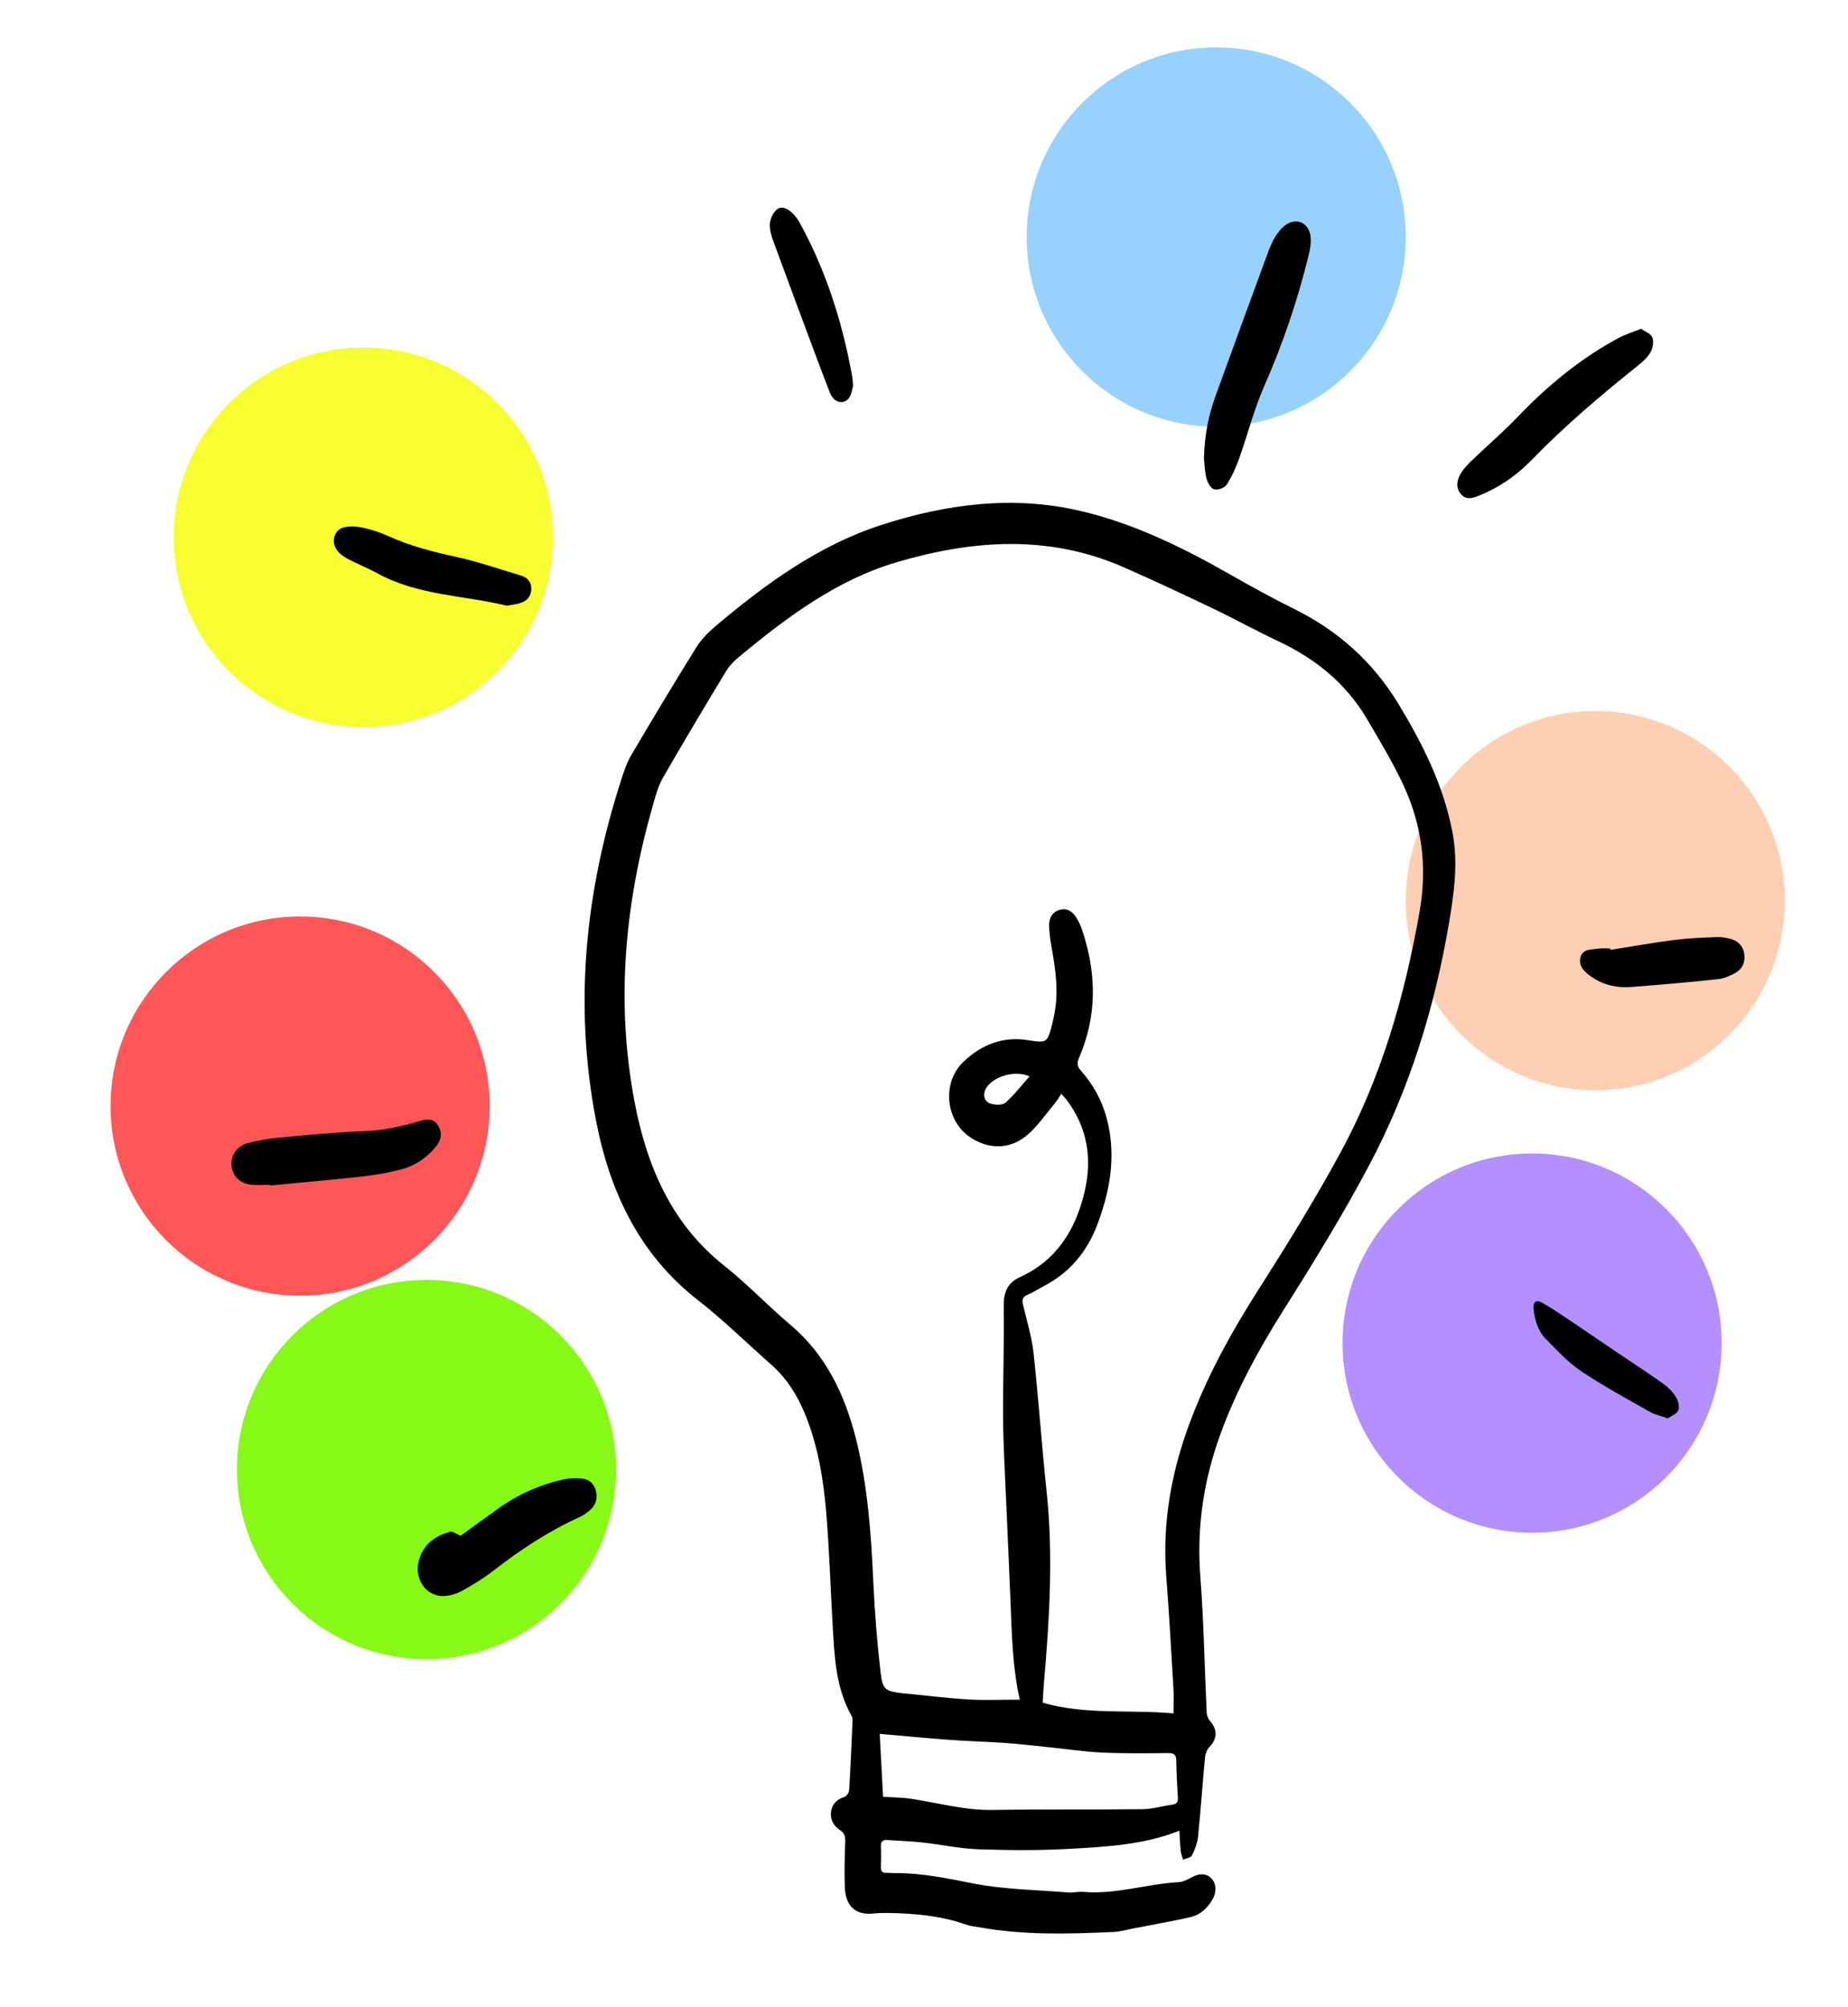 <svg width="117" height="127" viewBox="0 0 117 127" fill="none" xmlns="http://www.w3.org/2000/svg">
<circle cx="27" cy="93" r="12" fill="#86FA16"/>
<circle cx="97" cy="85" r="12" fill="#B38FFF"/>
<circle cx="19" cy="70" r="12" fill="#FF5757"/>
<circle cx="77" cy="15" r="12" fill="#97D1FD"/>
<circle cx="101" cy="57" r="12" fill="#FFCFB3"/>
<circle cx="23" cy="34" r="12" fill="#F8FF30"/>
<circle cx="23" cy="34" r="12" fill="#F8FF30"/>
<g filter="url(#filter0_d_460_907)">
<path d="M70.661 111.862C68.416 112.749 66.112 112.868 63.829 113C61.874 113.114 59.911 113.1 57.953 113.034C56.768 112.994 55.592 112.733 54.409 112.604C53.665 112.522 52.915 112.501 52.167 112.446C51.874 112.425 51.755 112.549 51.77 112.877C51.788 113.301 51.782 113.728 51.77 114.154C51.762 114.431 51.868 114.536 52.117 114.527C52.313 114.519 52.509 114.546 52.705 114.544C54.361 114.532 55.964 114.872 57.592 115.192C59.569 115.582 61.61 115.602 63.626 115.766C63.949 115.793 64.28 115.703 64.604 115.731C66.646 115.904 68.613 115.223 70.629 115.114C70.92 115.098 71.217 114.934 71.489 114.788C71.952 114.536 72.413 114.56 72.711 114.895C73.024 115.249 73.037 115.774 72.734 116.264C72.414 116.781 71.996 117.169 71.425 117.312C70.87 117.45 70.307 117.554 69.746 117.663C69.09 117.792 68.43 117.915 67.774 118.04C67.357 118.118 66.941 118.246 66.52 118.266C63.681 118.393 60.841 118.481 58.02 117.973C57.746 117.924 57.462 117.907 57.201 117.815C55.601 117.241 53.947 117.097 52.279 117.066C51.953 117.06 51.626 117.066 51.302 117.099C50.189 117.216 49.538 116.66 49.488 115.438C49.448 114.484 49.479 113.525 49.513 112.569C49.526 112.233 49.472 112.013 49.19 111.827C48.79 111.564 48.537 111.17 48.621 110.627C48.7 110.112 49.029 109.864 49.474 109.716C49.603 109.673 49.754 109.431 49.763 109.273C49.851 107.822 49.912 106.37 49.975 104.92C49.979 104.819 49.975 104.696 49.927 104.614C48.891 102.801 48.826 100.753 48.709 98.72C48.575 96.386 48.506 94.047 48.31 91.719C48.132 89.6 47.785 87.507 46.985 85.532C46.483 84.293 45.798 83.216 44.824 82.359C43.278 80.996 41.798 79.537 40.183 78.278C36.549 75.444 34.62 71.529 33.728 66.884C32.319 59.545 33.061 52.398 35.32 45.384C35.496 44.834 35.683 44.268 35.971 43.782C37.314 41.5 38.678 39.232 40.074 36.988C40.388 36.482 40.82 36.037 41.266 35.659C44.473 32.942 47.85 30.502 51.786 29.228C55.914 27.889 60.147 27.339 64.408 28.336C67.727 29.113 70.82 30.612 73.822 32.323C75.18 33.098 76.548 33.851 77.943 34.542C80.685 35.899 82.917 37.856 84.583 40.622C86.097 43.136 87.397 45.72 87.962 48.694C88.331 50.64 88.055 52.535 87.734 54.442C86.818 59.836 85.211 64.981 82.692 69.729C81.009 72.903 79.125 75.959 77.217 78.982C75.678 81.422 74.304 83.942 73.294 86.686C72.219 89.607 71.749 92.619 71.996 95.786C72.217 98.644 72.26 101.519 72.397 104.386C72.406 104.571 72.499 104.788 72.618 104.926C73.092 105.484 73.073 106.029 72.58 106.546C72.427 106.706 72.314 106.977 72.292 107.21C72.134 108.884 72.021 110.563 71.85 112.235C71.808 112.643 71.65 113.059 71.463 113.422C71.382 113.578 71.093 113.605 70.899 113.693C70.848 113.502 70.771 113.315 70.751 113.121C70.708 112.702 70.692 112.278 70.667 111.866L70.661 111.862ZM70.296 104.44C70.296 103.853 70.322 103.361 70.293 102.871C70.151 100.502 70.023 98.128 69.838 95.763C69.561 92.213 70.221 88.852 71.49 85.608C72.585 82.808 74.015 80.22 75.611 77.718C77.433 74.864 79.218 71.974 80.845 68.988C83.424 64.259 84.929 59.093 85.876 53.7C86.378 50.845 86.022 48.188 84.837 45.653C84.174 44.236 83.364 42.899 82.579 41.555C81.21 39.213 79.24 37.667 76.922 36.576C75.516 35.914 74.148 35.157 72.743 34.486C70.893 33.602 69.034 32.731 67.161 31.907C62.396 29.809 57.554 30.167 52.737 31.591C48.988 32.7 45.822 35.05 42.776 37.583C42.468 37.839 42.168 38.145 41.958 38.495C40.608 40.729 39.264 42.968 37.963 45.238C37.659 45.768 37.493 46.407 37.321 47.014C35.564 53.173 34.964 59.413 36.186 65.793C36.981 69.942 38.588 73.51 41.832 76.084C43.305 77.253 44.626 78.645 46.066 79.865C48.258 81.719 49.475 84.211 50.189 87.041C50.948 90.05 51.157 93.142 51.298 96.245C51.383 98.099 51.536 99.955 51.746 101.798C51.877 102.941 52.039 103.019 53.089 103.154C53.17 103.164 53.251 103.17 53.334 103.177C54.666 103.306 55.997 103.474 57.333 103.552C58.399 103.615 59.472 103.564 60.564 103.564C60.093 101.481 60.059 99.372 59.974 97.266C59.891 95.195 59.792 93.124 59.704 91.053C59.632 89.338 59.525 87.623 59.51 85.905C59.49 83.497 59.58 81.086 59.546 78.678C59.533 77.749 59.805 77.175 60.593 76.816C62.811 75.807 64.073 73.931 64.661 71.449C65.167 69.314 64.843 67.376 63.561 65.648C63.455 65.504 63.327 65.379 63.189 65.223C63.05 65.438 62.961 65.609 62.842 65.752C62.263 66.445 61.74 67.216 61.078 67.797C59.969 68.775 58.564 68.767 57.374 67.938C55.855 66.878 55.634 64.513 56.98 63.215C58.129 62.106 59.492 61.581 61.049 61.823C62.31 62.018 62.31 62.028 62.648 60.675C62.682 60.539 62.709 60.4 62.737 60.262C63.036 58.823 62.842 57.408 62.585 55.991C62.5 55.525 62.43 55.047 62.421 54.572C62.412 54.12 62.606 53.743 63.041 53.595C63.491 53.443 63.85 53.628 64.109 54.02C64.269 54.262 64.403 54.535 64.498 54.815C65.422 57.541 65.478 60.254 64.323 62.926C64.18 63.261 64.18 63.474 64.431 63.757C65.228 64.647 65.799 65.693 66.1 66.901C66.668 69.183 66.283 71.345 65.48 73.484C64.802 75.286 63.669 76.57 62.069 77.401C61.731 77.577 61.409 77.798 61.058 77.938C60.734 78.067 60.699 78.262 60.774 78.586C61.011 79.597 61.322 80.6 61.436 81.627C61.754 84.547 61.954 87.482 62.263 90.402C62.693 94.463 62.441 98.507 62.09 102.553C62.056 102.953 62.04 103.355 62.015 103.759C64.767 104.546 67.527 104.183 70.293 104.434L70.296 104.44ZM51.908 109.71C52.53 109.753 53.118 109.753 53.697 109.841C55.407 110.098 57.083 110.574 58.834 110.545C61.998 110.492 65.163 110.533 68.328 110.496C68.969 110.489 69.608 110.295 70.25 110.204C70.523 110.165 70.591 110.02 70.573 109.737C70.525 108.978 70.482 108.217 70.473 107.454C70.467 107.059 70.34 106.944 69.98 106.946C68.576 106.958 67.171 106.979 65.769 106.913C64.631 106.86 63.498 106.685 62.364 106.57C61.441 106.476 60.519 106.367 59.593 106.302C58.455 106.222 57.313 106.197 56.173 106.113C54.682 106.004 53.196 105.859 51.696 105.73C51.766 107.034 51.836 108.353 51.908 109.708V109.71ZM61.184 64.118C60.26 63.72 58.972 64.095 58.471 64.807C58.194 65.201 58.277 65.711 58.706 65.842C59.005 65.931 59.453 65.961 59.659 65.781C60.206 65.309 60.657 64.708 61.182 64.118H61.184Z" fill="black"/>
<path d="M72.224 25.012C72.258 23.472 72.537 22.219 72.976 21.009C74.062 18.013 75.159 15.021 76.259 12.03C76.397 11.653 76.554 11.274 76.764 10.942C76.944 10.658 77.178 10.378 77.447 10.205C78.177 9.732 78.947 10.179 78.987 11.101C79.003 11.479 78.924 11.875 78.83 12.246C78.129 15.072 77.201 17.803 76.034 20.451C75.39 21.911 74.997 23.496 74.456 25.01C74.247 25.594 73.99 26.175 73.655 26.683C73.519 26.892 73.091 27.028 72.853 26.96C72.647 26.899 72.445 26.527 72.379 26.253C72.264 25.779 72.253 25.276 72.224 25.012Z" fill="black"/>
<path d="M25.159 93.193C25.875 92.675 26.677 92.1 27.475 91.52C28.766 90.581 30.18 89.959 31.697 89.621C32.058 89.541 32.445 89.533 32.814 89.566C33.247 89.605 33.596 89.849 33.723 90.329C33.855 90.819 33.718 91.249 33.357 91.567C33.157 91.744 32.93 91.903 32.693 92.01C30.741 92.896 28.948 94.075 27.231 95.408C26.623 95.88 25.963 96.28 25.298 96.653C24.96 96.842 24.562 96.977 24.183 97.004C22.951 97.092 22.137 95.872 22.561 94.615C22.892 93.634 23.635 93.179 24.501 92.937C24.663 92.892 24.881 93.077 25.158 93.193H25.159Z" fill="black"/>
<path d="M99.897 16.807C100.151 16.985 100.509 17.102 100.611 17.346C100.715 17.592 100.651 18.017 100.512 18.267C100.325 18.603 100.02 18.88 99.721 19.12C97.38 20.992 95.089 22.928 92.977 25.104C92.008 26.103 90.896 26.866 89.636 27.37C89.215 27.538 88.8 27.665 88.467 27.239C88.126 26.802 88.26 26.318 88.518 25.91C88.715 25.594 88.99 25.328 89.257 25.073C90.197 24.171 91.186 23.324 92.088 22.381C94.009 20.375 96.107 18.655 98.502 17.377C98.921 17.155 99.378 17.018 99.895 16.809L99.897 16.807Z" fill="black"/>
<path d="M13.062 70.98C12.672 70.98 12.278 71.019 11.892 70.973C11.163 70.885 10.71 70.416 10.658 69.766C10.606 69.124 10.973 68.539 11.68 68.346C12.355 68.16 13.055 68.051 13.751 67.987C15.552 67.821 17.358 67.647 19.165 67.581C20.387 67.536 21.552 67.243 22.718 66.913C23.14 66.792 23.501 66.835 23.75 67.253C24.014 67.701 23.931 68.148 23.629 68.527C23.048 69.257 22.3 69.755 21.457 69.989C20.61 70.225 19.733 70.364 18.861 70.461C16.931 70.678 14.997 70.842 13.066 71.027V70.982L13.062 70.98Z" fill="black"/>
<path d="M28.099 34.333C25.379 33.674 22.479 33.701 19.875 32.274C19.278 31.948 18.647 31.699 18.043 31.384C17.798 31.258 17.55 31.088 17.372 30.869C16.924 30.319 17.135 29.523 17.795 29.368C18.178 29.279 18.607 29.314 18.998 29.401C19.539 29.52 20.076 29.696 20.585 29.928C21.98 30.561 23.431 30.926 24.909 31.25C26.279 31.548 27.621 32.019 28.971 32.421C29.369 32.54 29.644 32.799 29.635 33.283C29.626 33.756 29.352 34.029 28.966 34.158C28.705 34.246 28.426 34.269 28.099 34.333Z" fill="black"/>
<path d="M50.008 20.416C49.964 20.566 49.934 20.882 49.794 21.122C49.484 21.647 48.808 21.517 48.558 20.888C48.215 20.027 47.893 19.159 47.568 18.289C46.717 16.009 45.865 13.729 45.027 11.444C44.883 11.054 44.73 10.63 44.737 10.224C44.743 9.902 44.921 9.502 45.146 9.289C45.451 8.999 45.836 9.184 46.124 9.447C46.307 9.615 46.478 9.82 46.602 10.045C48.281 13.083 49.335 16.378 49.957 19.844C49.982 19.983 49.982 20.125 50.008 20.416Z" fill="black"/>
<path d="M97.959 56.112C99.313 55.9 100.663 55.658 102.021 55.484C102.911 55.371 103.81 55.34 104.705 55.304C105.009 55.293 105.326 55.347 105.62 55.437C106.057 55.57 106.368 55.878 106.435 56.392C106.505 56.928 106.286 57.346 105.861 57.578C105.518 57.766 105.135 57.931 104.757 57.97C102.923 58.164 101.086 58.328 99.248 58.464C98.389 58.529 97.551 58.355 96.807 57.851C96.384 57.566 95.92 57.196 96.059 56.604C96.192 56.03 96.778 56.101 97.217 56.032C97.456 55.995 97.706 56.026 97.95 56.026L97.961 56.11L97.959 56.112Z" fill="black"/>
<path d="M101.588 85.763C101.147 85.606 100.784 85.538 100.473 85.36C99 84.521 97.506 83.717 96.095 82.77C95.275 82.22 94.573 81.451 93.862 80.731C93.381 80.247 93.18 79.578 93.097 78.877C93.042 78.401 93.25 78.219 93.635 78.442C94.165 78.748 94.678 79.088 95.19 79.429C96.244 80.134 97.29 80.852 98.34 81.562C99.322 82.226 100.316 82.87 101.284 83.557C101.593 83.776 101.884 84.064 102.093 84.391C102.24 84.621 102.353 85.027 102.262 85.245C102.159 85.489 101.807 85.608 101.589 85.763H101.588Z" fill="black"/>
</g>
<defs>
<filter id="filter0_d_460_907" x="0" y="0" width="125" height="135" filterUnits="userSpaceOnUse" color-interpolation-filters="sRGB">
<feFlood flood-opacity="0" result="BackgroundImageFix"/>
<feColorMatrix in="SourceAlpha" type="matrix" values="0 0 0 0 0 0 0 0 0 0 0 0 0 0 0 0 0 0 127 0" result="hardAlpha"/>
<feOffset dx="4" dy="4"/>
<feGaussianBlur stdDeviation="2"/>
<feComposite in2="hardAlpha" operator="out"/>
<feColorMatrix type="matrix" values="0 0 0 0 0 0 0 0 0 0 0 0 0 0 0 0 0 0 0.25 0"/>
<feBlend mode="normal" in2="BackgroundImageFix" result="effect1_dropShadow_460_907"/>
<feBlend mode="normal" in="SourceGraphic" in2="effect1_dropShadow_460_907" result="shape"/>
</filter>
</defs>
</svg>
